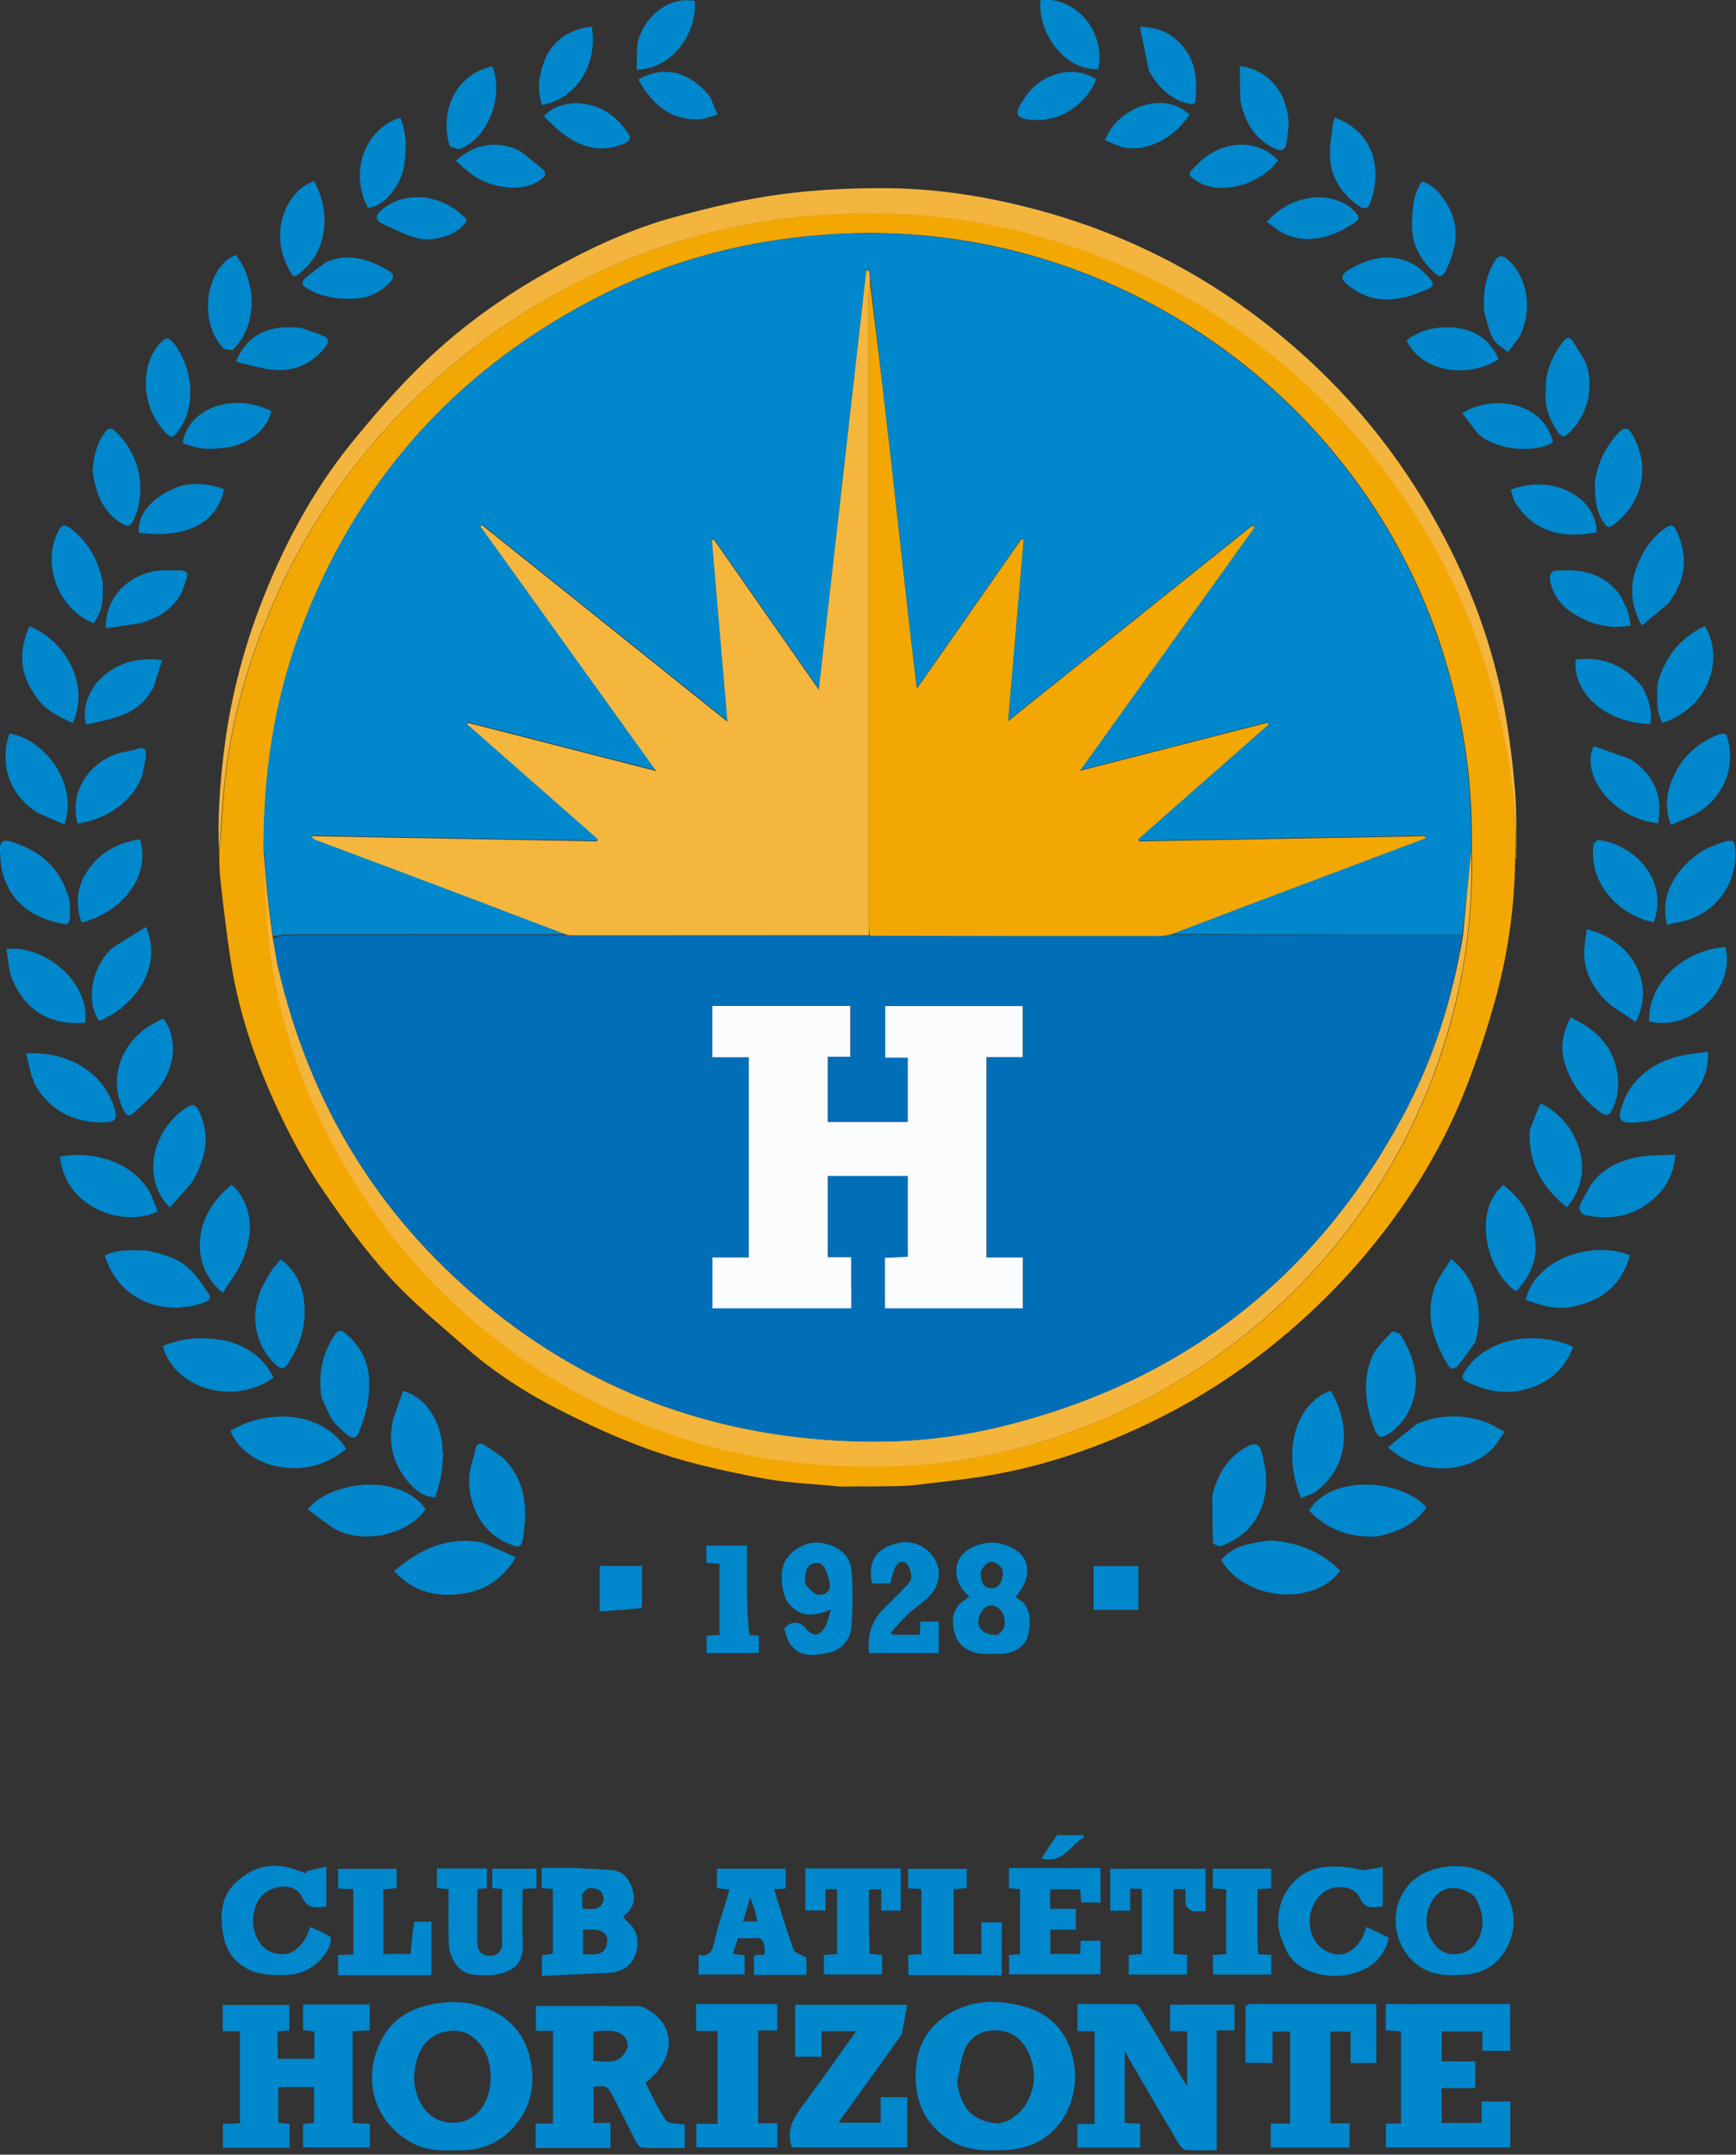 <?xml version="1.0"?>
<svg width="133" height="165" xmlns="http://www.w3.org/2000/svg"  version="1.1" xml:space="preserve">
 <rect width="100%" height="100%" fill="#333333" stroke="none"/>
 <g class="layer">
  <title>Layer 1</title>
  <g id="svg_1">
   <path d="m116.08,65.77c-0.04,3.71 -0.56,7.36 -1.56,10.92c-0.64,2.29 -1.39,4.55 -2.26,6.76c-1.53,3.88 -3.63,7.47 -6.17,10.78c-1.81,2.37 -3.82,4.56 -6.03,6.58c-3.42,3.13 -7.18,5.76 -11.32,7.82c-4.27,2.13 -8.75,3.69 -13.47,4.44c-1.65,0.26 -3.32,0.43 -4.98,0.63c-0.56,0.07 -1.13,0.1 -1.82,0.11c-1.45,-0.02 -2.79,0 -4.11,0.03c-1.98,-0.2 -3.98,-0.27 -5.92,-0.63c-2.63,-0.5 -5.27,-1.06 -7.8,-1.9c-2.54,-0.84 -5.01,-1.95 -7.4,-3.15c-2.72,-1.36 -5.31,-2.99 -7.61,-5.02c-1.97,-1.73 -4.02,-3.41 -5.78,-5.34c-1.85,-2.03 -3.48,-4.28 -5.04,-6.55c-1.2,-1.75 -2.25,-3.63 -3.17,-5.54c-1.85,-3.81 -3.27,-7.78 -3.94,-11.98c-0.32,-2.03 -0.55,-4.08 -0.79,-6.13c-0.09,-0.72 -0.11,-1.45 -0.11,-2.3c0.17,-1.83 0.24,-3.53 0.41,-5.22c0.59,-5.68 2.27,-11.06 4.8,-16.15c2.63,-5.28 6.1,-9.96 10.42,-14.01c3.3,-3.09 6.92,-5.71 10.91,-7.83c6.24,-3.32 12.89,-5.21 19.92,-5.66c5.61,-0.35 11.17,0.17 16.6,1.72c5.12,1.46 9.91,3.63 14.32,6.61c4.23,2.85 7.95,6.26 11.13,10.25c3.8,4.75 6.65,10.01 8.49,15.8c1.54,4.85 2.45,9.82 2.3,14.95m-95.91,-0.53c0.16,2.41 0.2,4.82 0.49,7.21c0.75,6.13 2.81,11.84 5.95,17.14c2.47,4.16 5.49,7.86 9.13,11.07c3.11,2.75 6.51,5.07 10.22,6.9c5.33,2.63 10.96,4.18 16.91,4.61c3.71,0.26 7.4,0.18 11.06,-0.41c5.09,-0.83 9.92,-2.46 14.47,-4.93c5.51,-2.97 10.23,-6.87 14.15,-11.74c3.82,-4.74 6.59,-10.04 8.33,-15.88c1.37,-4.61 1.99,-9.33 1.86,-14.28c0.09,-5.54 -0.79,-10.91 -2.6,-16.15c-6.56,-18.92 -25.07,-31.6 -45.05,-30.9c-7.01,0.25 -13.65,1.88 -19.85,5.16c-10.61,5.6 -18.03,14.04 -22.23,25.29c-2.02,5.4 -2.84,11 -2.83,16.91z" fill="#F3A703" id="svg_2"/>
   <path d="m116.13,65.74c0.09,-5.08 -0.82,-10.05 -2.36,-14.91c-1.84,-5.79 -4.7,-11.05 -8.49,-15.8c-3.19,-3.99 -6.91,-7.4 -11.13,-10.25c-4.41,-2.97 -9.2,-5.15 -14.32,-6.61c-5.44,-1.55 -10.99,-2.08 -16.6,-1.72c-7.03,0.44 -13.69,2.34 -19.92,5.66c-3.99,2.12 -7.61,4.74 -10.91,7.83c-4.32,4.05 -7.79,8.73 -10.42,14.01c-2.53,5.09 -4.21,10.47 -4.8,16.15c-0.18,1.69 -0.25,3.4 -0.4,5.15c-0.12,-2.56 0.06,-5.14 0.38,-7.74c0.52,-4.25 1.62,-8.33 3.23,-12.27c1.66,-4.07 3.78,-7.91 6.55,-11.33c1.59,-1.96 3.25,-3.87 5.04,-5.65c2.81,-2.8 5.99,-5.16 9.44,-7.14c3.29,-1.89 6.69,-3.54 10.35,-4.52c2.63,-0.71 5.29,-1.35 7.98,-1.71c2.73,-0.37 5.51,-0.5 8.26,-0.48c4.12,0.04 8.17,0.73 12.15,1.85c3.13,0.88 6.14,2.06 9.03,3.54c3.27,1.67 6.31,3.71 9.13,6.06c4.9,4.08 8.87,8.92 11.92,14.52c2.41,4.41 4.14,9.07 5.04,14.02c0.36,1.98 0.61,3.99 0.78,5.99c0.15,1.77 0.1,3.55 0.09,5.37z" fill="#F3B53E" id="svg_3"/>
   <path d="m90.36,158.82c0.18,0.31 0.35,0.56 0.59,0.92c0,-1.47 0,-2.81 0,-4.2c-0.43,0 -0.84,0 -1.31,0c0,-0.7 0,-1.34 0,-2.03c1.63,0 3.26,0 4.94,0c0,0.64 0,1.26 0,1.97c-0.42,0 -0.85,0 -1.36,0c0,3.09 0,6.09 0,9.18c-0.84,0 -1.59,0.03 -2.34,-0.02c-0.2,-0.01 -0.43,-0.24 -0.55,-0.44c-0.99,-1.66 -1.96,-3.33 -2.93,-4.99c-0.39,-0.66 -0.77,-1.32 -1.23,-2.14c0,1.93 0,3.69 0,5.5c0.39,0.02 0.76,0.04 1.18,0.07c0,0.62 0,1.18 0,1.81c-1.59,0 -3.18,0 -4.81,0c0,-0.58 0,-1.14 0,-1.8c0.41,0 0.84,0 1.32,0c0,-2.41 0,-4.73 0,-7.11c-0.42,0 -0.83,0 -1.31,0c0,-0.7 0,-1.34 0,-2.08c1.47,0 2.96,-0.01 4.45,0.02c0.16,0 0.34,0.27 0.45,0.45c0.98,1.61 1.94,3.22 2.92,4.88z" fill="#0087CC" id="svg_4"/>
   <path d="m21.28,156.76c0,0.33 0,0.59 0,0.9c0.95,0 1.85,0 2.8,0c0,-0.69 0,-1.37 0,-2.09c-0.26,-0.03 -0.54,-0.07 -0.86,-0.11c0,-0.64 0,-1.28 0,-1.96c1.7,0 3.37,0 5.1,0c0,0.64 0,1.28 0,1.98c-0.41,0.02 -0.82,0.04 -1.3,0.06c0,2.32 0,4.64 0,7.04c0.41,0.02 0.84,0.04 1.31,0.06c0,0.61 0,1.17 0,1.8c-1.67,0 -3.37,0 -5.11,0c0,-0.58 0,-1.16 0,-1.79c0.27,-0.03 0.53,-0.05 0.84,-0.08c0,-0.9 0,-1.8 0,-2.75c-0.9,0 -1.8,0 -2.74,0c0,0.91 0,1.79 0,2.73c0.27,0.03 0.54,0.07 0.86,0.11c0,0.59 0,1.18 0,1.81c-1.7,0 -3.38,0 -5.1,0c0,-0.59 0,-1.18 0,-1.82c0.42,-0.02 0.83,-0.04 1.3,-0.06c0,-2.32 0,-4.64 0,-7.05c-0.41,0 -0.85,0 -1.32,0c0,-0.71 0,-1.33 0,-2.01c1.68,0 3.37,0 5.11,0c0,0.64 0,1.27 0,1.95c-0.28,0.03 -0.53,0.05 -0.9,0.08c0,0.37 0,0.76 0,1.22z" fill="#0087CC" id="svg_5"/>
   <path d="m49.86,154.04c1.98,1.29 1.81,3.73 -0.41,5.46c0.51,0.96 0.95,1.99 1.58,2.88c0.2,0.28 0.9,0.22 1.43,0.32c0,0.53 0,1.12 0,1.79c-1.09,0 -2.16,0.02 -3.23,-0.02c-0.18,-0.01 -0.39,-0.27 -0.5,-0.47c-0.59,-1.12 -1.14,-2.26 -1.73,-3.39c-0.47,-0.9 -0.49,-0.9 -1.54,-0.81c0,0.9 0,1.81 0,2.77c0.43,0 0.84,0 1.31,0c0,0.64 0,1.23 0,1.92c-0.96,0 -1.92,0 -2.88,0c-0.94,0 -1.88,0 -2.85,0c0,-0.65 0,-1.21 0,-1.87c0.43,0 0.86,0 1.33,0c0,-2.41 0,-4.73 0,-7.11c-0.45,0 -0.86,0 -1.32,0c0,-0.7 0,-1.34 0,-1.9c2.65,0 5.28,-0.01 7.92,0.02c0.28,0 0.56,0.23 0.89,0.4m-1.77,2.78c0.04,-1.01 -0.72,-1.53 -2.64,-1.22c0,0.73 0,1.47 0,2.21c1.66,0.22 2.14,0.05 2.64,-0.99z" fill="#0087CC" id="svg_6"/>
   <path d="m81.34,162.4c-1.13,1.58 -2.67,2.2 -4.5,2.25c-1.33,0.04 -2.66,0.06 -3.86,-0.64c-1.76,-1.02 -2.7,-2.52 -2.82,-4.59c-0.12,-2.21 0.59,-4.01 2.49,-5.18c1.37,-0.84 2.91,-1.1 4.54,-0.85c1.22,0.19 2.35,0.5 3.32,1.31c2.08,1.74 2.48,5.3 0.83,7.69m-8.01,-2.92c0.05,0.28 0.08,0.56 0.17,0.83c0.46,1.38 1.08,2 2.61,2.28c0.92,0.17 2.11,-0.64 2.63,-1.68c0.61,-1.21 0.61,-2.46 0.08,-3.66c-0.41,-0.92 -1.11,-1.62 -2.2,-1.74c-1.14,-0.12 -2.12,0.28 -2.62,1.27c-0.39,0.77 -0.46,1.7 -0.67,2.7z" fill="#0087CC" id="svg_7"/>
   <path d="m31.72,164.19c-3.26,-1.71 -3.98,-5.21 -2.46,-8.05c0.85,-1.59 2.26,-2.37 4.02,-2.69c1.37,-0.25 2.69,-0.16 3.96,0.33c1.99,0.77 3.14,2.22 3.47,4.37c0.29,1.96 -0.23,3.63 -1.61,5.01c-0.99,0.98 -2.23,1.47 -3.63,1.5c-1.24,0.02 -2.5,0.12 -3.73,-0.46m3.76,-1.75c2.36,-0.76 2.48,-4.06 1.55,-5.53c-0.62,-0.98 -1.54,-1.58 -2.75,-1.38c-1.09,0.18 -1.88,0.81 -2.26,1.88c-0.37,1.05 -0.44,2.08 -0.03,3.16c0.55,1.48 1.87,2.27 3.5,1.88z" fill="#0087CC" id="svg_8"/>
   <path d="m108.34,153.46c2.49,0 4.9,0 7.36,0c0,1.22 0,2.38 0,3.59c-0.7,0 -1.37,0 -2.13,0c0,-0.48 0,-0.96 0,-1.49c-1.07,0 -2.06,0 -3.12,0c0,0.72 0,1.46 0,2.3c0.83,0 1.68,0 2.57,0c0,0.71 0,1.33 0,2.04c-0.83,0 -1.68,0 -2.58,0c0,0.94 0,1.78 0,2.67c1.01,0 1.99,0 3.07,0c0,-0.53 0,-1.06 0,-1.64c0.78,0 1.47,0 2.2,0c0,1.17 0,2.32 0,3.52c-3.16,0 -6.32,0 -9.53,0c0,-0.59 0,-1.17 0,-1.81c0.38,-0.02 0.74,-0.03 1.16,-0.05c0,-2.33 0,-4.65 0,-7.03c-0.38,-0.03 -0.76,-0.05 -1.17,-0.08c0,-0.66 0,-1.28 0,-2.01c0.7,0 1.39,0 2.17,0z" fill="#0087CC" id="svg_9"/>
   <path d="m69.08,155.79c-1.61,2.27 -3.21,4.49 -4.85,6.76c1.09,0 2.12,0 3.24,0c0,-0.62 0,-1.26 0,-1.95c0.73,0 1.36,0 2.04,0c0,1.28 0,2.53 0,3.84c-2.96,0 -5.91,0 -8.84,0c-0.56,-1.56 0.39,-2.6 1.2,-3.7c1.24,-1.7 2.46,-3.42 3.73,-5.2c-0.94,0 -1.77,0 -2.66,0c0,0.65 0,1.28 0,1.96c-0.7,0 -1.34,0 -2.02,0c0,-1.3 0,-2.61 0,-3.98c2.77,0 5.56,0 8.58,0c-0.13,0.74 -0.26,1.47 -0.41,2.26z" fill="#0087CC" id="svg_10"/>
   <path d="m95.77,153.46c3.25,0 6.43,0 9.67,0c0,1.51 0,2.99 0,4.52c-0.63,0 -1.27,0 -1.97,0c0,-0.8 0,-1.58 0,-2.41c-0.54,0 -1.02,0 -1.55,0c0,2.32 0,4.64 0,7.03c0.5,0 0.96,0 1.48,0c0,0.64 0,1.23 0,1.86c-2,0 -3.99,0 -6.04,0c0,-0.58 0,-1.16 0,-1.84c0.47,0 0.96,0 1.48,0c0,-2.39 0,-4.69 0,-7.05c-0.43,0 -0.86,0 -1.35,0c0,0.78 0,1.56 0,2.4c-0.7,0 -1.33,0 -2.07,0c0,-1.42 0,-2.85 0.01,-4.29c0,-0.07 0.17,-0.15 0.33,-0.22z" fill="#0087CC" id="svg_11"/>
   <path d="m58.33,153.46c0.44,0 0.8,0 1.22,0c0,0.69 0,1.33 0,2.03c-0.48,0 -0.94,0 -1.47,0c0,2.38 0,4.7 0,7.11c0.47,0 0.96,0 1.48,0c0,0.65 0,1.22 0,1.85c-2.05,0 -4.11,0 -6.21,0c0,-0.58 0,-1.16 0,-1.81c0.53,0 1.05,0 1.62,0c0,-2.38 0,-4.7 0,-7.11c-0.53,0 -1.06,0 -1.64,0c0,-0.71 0,-1.33 0,-2.07c1.63,0 3.28,0 4.99,0z" fill="#0087CC" id="svg_12"/>
   <path d="m43.99,143.05c1.01,0.05 1.94,0.08 2.87,0.16c0.98,0.08 1.41,0.79 1.64,1.62c0.2,0.71 -0.04,1.32 -0.6,1.8c-0.08,0.07 -0.14,0.15 -0.16,0.18c0.33,0.38 0.76,0.7 0.94,1.12c0.18,0.42 0.21,0.97 0.1,1.42c-0.28,1.18 -1.05,1.69 -2.32,1.74c-1.64,0.06 -3.27,0.15 -4.95,0.22c0,-0.6 0,-1.06 0,-1.58c0.26,-0.03 0.53,-0.07 0.85,-0.12c0,-1.63 0,-3.27 0,-4.96c-0.28,-0.02 -0.56,-0.04 -0.86,-0.07c0,-0.51 0,-0.97 0,-1.54c0.8,0 1.61,0 2.49,0m1.6,4.73c-0.3,0 -0.61,0 -0.92,0c0,0.68 0,1.27 0,1.87c0.74,0.01 1.55,0.21 1.81,-0.69c0.16,-0.56 -0.02,-1.09 -0.9,-1.18m-0.97,-2.73c0,0.36 0,0.72 0,1.11c0.69,0.06 1.35,0.2 1.62,-0.58c0.07,-0.22 -0.09,-0.68 -0.28,-0.79c-0.42,-0.24 -0.93,-0.41 -1.33,0.26z" fill="#0087CC" id="svg_13"/>
   <path d="m108.23,144.03c1.89,-1.66 5.8,-1.59 7.16,0.94c0.73,1.36 0.78,2.75 0.07,4.14c-0.72,1.41 -1.91,2.05 -3.43,2.12c-1.22,0.06 -2.41,0.04 -3.47,-0.78c-1.92,-1.49 -2.31,-4.54 -0.33,-6.43m4.77,1.24c-1.17,-0.99 -2.57,-0.91 -3.27,0.29c-0.53,0.91 -0.62,1.94 -0.09,2.94c0.4,0.75 0.99,1.2 1.85,1.16c0.88,-0.04 1.52,-0.54 1.85,-1.32c0.43,-1.01 0.26,-2.02 -0.34,-3.07z" fill="#0087CC" id="svg_14"/>
   <path d="m58.55,149.14c0,-0.56 -0.22,-0.77 -0.73,-0.73c-0.42,0.03 -0.84,0.01 -1.28,0.01c-0.14,0.41 -0.26,0.79 -0.4,1.21c0.32,0.03 0.59,0.06 0.91,0.1c0,0.48 0,0.94 0,1.47c-1.15,0 -2.31,0 -3.53,0c0,-0.46 0,-0.94 0,-1.49c0.89,0.15 1.09,-0.37 1.24,-1.13c0.23,-1.1 0.63,-2.17 0.95,-3.25c0.06,-0.19 0.1,-0.39 0.16,-0.63c-0.35,-0.04 -0.62,-0.07 -0.94,-0.11c0,-0.49 0,-0.97 0,-1.49c1.76,0 3.48,0 5.26,0c0,0.48 0,0.96 0,1.51c-0.27,0.02 -0.54,0.04 -0.88,0.07c0.49,1.57 0.94,3.11 1.48,4.62c0.09,0.25 0.57,0.37 0.99,0.62c0,0.29 0,0.78 0,1.31c-1.34,0 -2.66,0 -4.02,0c0,-0.5 0,-0.96 0,-1.37c0.14,-0.44 1.06,0.27 0.8,-0.7m-0.74,-2.92c-0.1,-0.29 -0.21,-0.57 -0.34,-0.94c-0.19,0.65 -0.36,1.22 -0.55,1.84c0.4,0 0.73,0 1.08,0c-0.05,-0.28 -0.09,-0.53 -0.18,-0.9z" fill="#0087CC" id="svg_15"/>
   <path d="m83.25,143.05c0.39,0 0.7,0 1.06,0c0,0.9 0,1.75 0,2.64c-0.48,0 -0.94,0 -1.47,0c-0.03,-0.31 -0.06,-0.64 -0.09,-1.01c-0.75,0 -1.5,0 -2.29,0c0,0.49 0,0.95 0,1.5c0.63,0 1.27,0 1.96,0c0,0.57 0,1.05 0,1.59c-0.65,0 -1.27,0 -1.95,0c0,0.64 0,1.23 0,1.86c0.75,0 1.5,0 2.28,0c0.02,-0.34 0.03,-0.65 0.05,-1.01c0.5,0 0.98,0 1.51,0c0,0.84 0,1.67 0,2.57c-2.31,0 -4.63,0 -7,0c0,-0.47 0,-0.95 0,-1.47c0.27,-0.02 0.52,-0.05 0.84,-0.08c0,-1.63 0,-3.27 0,-4.97c-0.26,-0.02 -0.53,-0.05 -0.85,-0.08c0,-0.49 0,-0.95 0,-1.54c1.94,0 3.9,0 5.94,0z" fill="#0087CC" id="svg_16"/>
   <path d="m22.21,143.05c0.48,0.14 0.89,0.29 1.29,0.43c-0.02,-0.06 -0.03,-0.12 -0.05,-0.19c0.48,-0.11 0.97,-0.22 1.55,-0.35c0,1.09 0,2.04 0,3.05c-0.73,0.09 -1.42,0.25 -1.86,-0.72c-0.27,-0.6 -0.96,-0.88 -1.64,-0.79c-0.88,0.13 -1.6,0.59 -1.91,1.47c-0.29,0.82 -0.29,1.65 0.11,2.48c0.38,0.79 1.02,1.17 1.83,1.22c0.8,0.05 1.36,-0.45 1.79,-1.07c0.18,-0.27 0.28,-0.6 0.46,-1.02c0.49,0.23 1,0.44 1.47,0.72c0.1,0.06 0.12,0.38 0.06,0.55c-0.43,1.37 -1.9,2.39 -3.38,2.41c-1.15,0.02 -2.28,0.02 -3.29,-0.65c-0.85,-0.56 -1.33,-1.35 -1.52,-2.32c-0.31,-1.54 -0.21,-3.06 1.01,-4.18c1.1,-1.01 2.47,-1.47 4.07,-1.06z" fill="#0087CC" id="svg_17"/>
   <path d="m98.09,148.23c-0.67,-2.2 0.71,-4.82 3.13,-5.22c1.17,-0.19 2.19,-0.01 3.2,0.21c0.48,-0.08 0.97,-0.15 1.52,-0.24c0,1.07 0,2 0,3c-0.69,0.06 -1.32,0.31 -1.77,-0.65c-0.46,-1 -2.04,-1.09 -2.9,-0.32c-1.29,1.15 -1.25,3.37 0.16,4.3c1.25,0.82 2.38,0.16 2.98,-1.01c0.1,-0.2 0.16,-0.43 0.27,-0.74c0.59,0.28 1.16,0.55 1.71,0.82c-0.69,3.58 -6.02,3.65 -7.58,1.44c-0.32,-0.45 -0.48,-1.01 -0.72,-1.58z" fill="#0087CC" id="svg_18"/>
   <path d="m37.64,151.25c-1.01,0.01 -2,0.11 -2.65,-0.75c-0.3,-0.41 -0.57,-0.94 -0.59,-1.44c-0.08,-1.44 -0.03,-2.88 -0.03,-4.38c-0.31,-0.04 -0.58,-0.07 -0.9,-0.11c0,-0.49 0,-0.97 0,-1.49c1.28,0 2.53,0 3.84,0c0,0.49 0,0.97 0,1.51c-0.22,0.02 -0.44,0.04 -0.73,0.07c0,1.42 0,2.81 0,4.19c0,0.62 0.42,0.92 0.93,0.93c0.5,0 0.95,-0.28 0.96,-0.9c0.01,-1.39 0,-2.78 0,-4.22c-0.27,-0.03 -0.49,-0.05 -0.75,-0.07c0,-0.5 0,-0.96 0,-1.49c1.11,0 2.22,0 3.38,0c0,0.48 0,0.96 0,1.49c-0.33,0.02 -0.64,0.03 -1.06,0.06c0,1.39 -0.06,2.77 0.02,4.15c0.09,1.67 -0.87,2.29 -2.42,2.45z" fill="#0087CC" id="svg_19"/>
   <path d="m66.61,149.59c0.33,0.07 0.62,0.09 0.97,0.11c0,0.48 0,0.96 0,1.5c-1.46,0 -2.94,0 -4.46,0c0,-0.49 0,-0.97 0,-1.5c0.34,-0.02 0.65,-0.03 1.01,-0.05c0,-1.65 0,-3.29 0,-4.98c-0.28,0 -0.55,0 -0.88,0c0,0.54 0,1.06 0,1.63c-0.54,0 -1.02,0 -1.55,0c0,-1.06 0,-2.12 0,-3.22c2.44,0 4.84,0 7.31,0c0,1.06 0,2.12 0,3.23c-0.48,0 -0.96,0 -1.5,0c0,-0.54 0,-1.06 0,-1.63c-0.33,0 -0.6,0 -0.94,0c0,1.61 0,3.23 0.05,4.9z" fill="#0087CC" id="svg_20"/>
   <path d="m91.33,146.36c-0.21,-0.16 -0.45,-0.3 -0.48,-0.48c-0.06,-0.38 -0.02,-0.77 -0.02,-1.21c-0.33,0 -0.6,0 -0.91,0c0,1.64 0,3.26 0,4.95c0.32,0.03 0.65,0.06 1.02,0.09c0,0.49 0,0.97 0,1.5c-1.48,0 -2.94,0 -4.46,0c0,-0.47 0,-0.95 0,-1.49c0.31,-0.03 0.64,-0.06 1,-0.09c0,-1.64 0,-3.26 0,-4.97c-0.26,-0.01 -0.53,-0.03 -0.89,-0.04c0,0.58 0,1.12 0,1.7c-0.54,0 -1.01,0 -1.53,0c0,-1.04 0,-2.1 0,-3.22c2.41,0 4.84,0 7.31,0c0,1.05 0,2.09 0,3.26c-0.31,0 -0.64,0 -1.04,0z" fill="#0087CC" id="svg_21"/>
   <path d="m76.88,126.65c-0.52,0 -0.96,0 -1.41,0c-1.13,0 -2.04,-0.59 -2.3,-1.48c-0.35,-1.21 -0.17,-2.13 0.94,-2.78c0.06,-0.03 0.1,-0.09 0.15,-0.14c-0.91,-0.72 -1.23,-1.85 -0.82,-2.76c0.46,-1.02 2.03,-1.53 3.08,-1.31c1.82,0.38 2.57,1.54 1.99,3.03c-0.15,0.38 -0.45,0.71 -0.71,1.12c1.17,0.52 1.19,1.65 1,2.73c-0.16,0.95 -0.92,1.44 -1.93,1.6m-0.43,-1.47c0.13,-0.13 0.28,-0.24 0.38,-0.39c0.35,-0.53 0.11,-1.44 -0.48,-1.75c-0.55,-0.28 -0.94,0.01 -1.19,0.45c-0.53,0.95 0.02,1.75 1.29,1.69m-1.32,-4.82c0.05,0.29 0.03,0.62 0.16,0.87c0.29,0.53 1.13,0.5 1.38,-0.05c0.23,-0.52 0.31,-1.09 -0.27,-1.44c-0.59,-0.35 -0.94,0.01 -1.27,0.62z" fill="#0087CC" id="svg_22"/>
   <path d="m74.27,151.25c-1.6,0 -3.12,0 -4.68,0c0,-0.54 0,-1.02 0,-1.55c0.33,-0.02 0.64,-0.03 1,-0.05c0,-1.65 0,-3.29 0,-4.99c-0.33,-0.02 -0.65,-0.04 -1.01,-0.06c0,-0.51 0,-0.98 0,-1.49c1.49,0 2.97,0 4.49,0c0,0.47 0,0.93 0,1.47c-0.3,0.03 -0.63,0.06 -1.01,0.1c0,1.64 0,3.28 0,4.96c0.69,0 1.36,0 2.12,0c0,-0.78 0,-1.58 0,-2.43c0.57,0 1.05,0 1.57,0c0,1.33 0,2.63 0,4.05c-0.8,0 -1.6,0 -2.48,0z" fill="#0087CC" id="svg_23"/>
   <path d="m31.73,147.17c0.47,-0.01 0.86,-0.01 1.32,-0.01c0,1.34 0,2.67 0,4.1c-1.19,0 -2.38,0 -3.58,0c-1.18,0 -2.35,0 -3.57,0c0,-0.53 0,-1 0,-1.54c0.37,-0.02 0.74,-0.04 1.17,-0.06c0,-1.67 0,-3.3 0,-4.99c-0.38,-0.02 -0.74,-0.03 -1.16,-0.05c0,-0.49 0,-0.98 0,-1.51c1.48,0 2.96,0 4.48,0c0,0.5 0,0.96 0,1.48c-0.33,0.03 -0.66,0.06 -1.02,0.1c0,1.64 0,3.26 0,4.94c0.68,0 1.37,0 2.09,0c0.07,-0.8 0.13,-1.62 0.27,-2.44z" fill="#0087CC" id="svg_24"/>
   <path d="m60.08,124.75c0.41,-0.65 1.23,-0.62 1.63,-0.08c0.18,0.24 0.53,0.51 0.79,0.51c0.25,-0.01 0.56,-0.32 0.71,-0.57c0.2,-0.36 0.27,-0.79 0.44,-1.36c-1.28,0.56 -2.3,0.59 -3.16,-0.36c-0.6,-0.66 -0.8,-2.38 -0.38,-3.26c0.44,-0.91 1.62,-1.59 2.61,-1.5c1.3,0.12 2.38,0.84 2.5,2.03c0.15,1.48 0.12,3 0,4.49c-0.08,1 -0.86,1.76 -1.8,1.93c-0.97,0.17 -2.14,0.42 -2.87,-0.66c-0.22,-0.32 -0.32,-0.73 -0.47,-1.17m3.47,-3.66c-0.05,-0.17 -0.11,-0.34 -0.16,-0.51c-0.16,-0.53 -0.41,-1.03 -1.07,-0.85c-0.61,0.17 -0.62,0.76 -0.65,1.27c-0.01,0.17 0.04,0.39 0.16,0.5c0.27,0.25 0.59,0.63 0.9,0.63c0.46,0 1,-0.2 0.82,-1.04z" fill="#0087CC" id="svg_25"/>
   <path d="m71.91,120.22c0.17,1.66 -1.06,2.29 -2.04,3.12c-0.59,0.5 -1.09,1.12 -1.63,1.68c0.05,0.06 0.11,0.11 0.16,0.17c0.67,0 1.34,0 2.06,0c0.02,-0.34 0.04,-0.64 0.06,-1.01c0.48,0 0.96,0 1.4,0c0,0.78 0,1.58 0,2.41c-1.82,0 -3.56,0 -5.34,0c-0.14,-1.3 0.16,-2.43 1.08,-3.35c0.57,-0.58 1.16,-1.14 1.72,-1.73c0.2,-0.22 0.46,-0.53 0.44,-0.78c-0.03,-0.38 -0.19,-0.93 -0.47,-1.07c-0.49,-0.24 -0.74,0.26 -0.9,0.68c-0.11,0.28 -0.16,0.59 -0.24,0.91c-0.46,0 -0.93,0 -1.39,0c-0.39,-1.69 0.33,-2.76 2.09,-3.11c1.35,-0.27 2.76,0.67 3,2.08z" fill="#0087CC" id="svg_26"/>
   <path d="m96.35,148.86c0.01,0.3 0.03,0.53 0.04,0.79c0.35,0.02 0.66,0.03 1.01,0.05c0,0.51 0,0.99 0,1.51c-1.49,0 -2.95,0 -4.47,0c0,-0.48 0,-0.96 0,-1.5c0.32,-0.02 0.65,-0.04 1.01,-0.06c0,-1.66 0,-3.28 0,-4.96c-0.32,-0.03 -0.65,-0.06 -1.02,-0.09c0,-0.5 0,-0.98 0,-1.5c1.49,0 2.95,0 4.47,0c0,0.49 0,0.97 0,1.5c-0.31,0.02 -0.61,0.04 -1.05,0.07c0,1.37 0,2.74 0,4.2z" fill="#0087CC" id="svg_27"/>
   <path d="m97.31,117.97c2.12,0.13 3.91,0.85 5.37,2.31c-1.87,2.64 -7.17,2.44 -9.13,-0.82c0.97,-1.14 2.33,-1.31 3.76,-1.49z" fill="#0087CC" id="svg_28"/>
   <path d="m36.99,118.14c0.85,0.36 1.64,0.72 2.52,1.11c-0.94,1.62 -2.31,2.51 -3.93,2.77c-1.97,0.32 -3.87,-0.03 -5.38,-1.71c1.97,-1.68 4.09,-2.71 6.79,-2.17z" fill="#0087CC" id="svg_29"/>
   <path d="m105.58,117.65c-2.12,0.14 -3.86,-0.49 -5.29,-1.97c1.67,-2.78 7,-2.44 9,-0.25c-0.87,1.3 -2.18,1.87 -3.71,2.22z" fill="#0087CC" id="svg_30"/>
   <path d="m25.55,117.03c-0.7,-0.49 -1.33,-0.96 -1.97,-1.44c1.54,-2.06 6.93,-2.95 9.03,-0.03c-1.17,1.82 -4.68,2.84 -7.07,1.47z" fill="#0087CC" id="svg_31"/>
   <path d="m108.47,109.08c1.73,-0.75 3.46,-0.79 5.19,-0.24c0.56,0.18 1.07,0.53 1.61,0.81c-0.33,0.45 -0.59,0.97 -0.99,1.35c-2.2,2.07 -5.82,1.84 -7.94,-0.18c0.71,-0.57 1.4,-1.13 2.14,-1.72z" fill="#0087CC" id="svg_32"/>
   <path d="m20.78,112.2c-1.44,-0.47 -2.52,-1.26 -3.14,-2.62c2.88,-1.76 7.1,-1.49 8.88,1.37c-1.68,1.38 -3.57,1.79 -5.73,1.25z" fill="#0087CC" id="svg_33"/>
   <path d="m112.17,105.1c1.59,-2.59 5.27,-3.29 8.35,-1.97c-0.66,1.8 -1.97,2.85 -3.78,3.3c-1.54,0.38 -3.01,0.06 -4.41,-0.64c-0.35,-0.17 -0.36,-0.35 -0.15,-0.69z" fill="#0087CC" id="svg_34"/>
   <path d="m17.31,102.67c1.66,0.44 2.91,1.31 3.65,2.83c-3.2,2.28 -7.71,0.68 -8.49,-2.42c1.55,-0.66 3.14,-0.73 4.84,-0.41z" fill="#0087CC" id="svg_35"/>
   <path d="m120.77,99.99c-1.41,0.4 -2.64,0 -3.88,-0.45c0.76,-3.28 5.35,-4.55 7.99,-3.41c-0.59,2.09 -1.94,3.37 -4.12,3.86z" fill="#0087CC" id="svg_36"/>
   <path d="m11.25,95.77c1.24,0.25 2.39,0.58 3.27,1.41c0.57,0.54 1.02,1.22 1.46,1.88c0.3,0.44 -0.14,0.62 -0.43,0.72c-3.11,1.03 -6.47,-0.21 -7.52,-3.63c1,-0.52 2.08,-0.41 3.22,-0.38z" fill="#0087CC" id="svg_37"/>
   <path d="m92.88,114.53c0.41,-1.69 1.22,-3 2.76,-3.8c0.56,-0.29 0.84,-0.13 0.99,0.39c0.51,1.74 0.59,3.46 -0.35,5.1c-0.62,1.08 -1.61,1.74 -2.74,2.18c-0.16,0.06 -0.61,-0.16 -0.61,-0.26c-0.05,-1.18 -0.04,-2.37 -0.05,-3.62z" fill="#0087CC" id="svg_38"/>
   <path d="m38.51,111.62c1.73,1.67 1.9,3.74 1.6,5.88c-0.16,1.12 -0.26,1.09 -1.32,0.63c-2.19,-0.95 -3.19,-3.61 -2.74,-5.71c0.09,-0.45 0.28,-0.88 0.35,-1.33c0.09,-0.57 0.35,-0.66 0.8,-0.38c0.43,0.28 0.85,0.58 1.32,0.91z" fill="#0087CC" id="svg_39"/>
   <path d="m100.7,114.31c-0.38,0.16 -0.7,0.29 -1.03,0.42c-1.42,-3.49 -0.52,-7.18 2.27,-8.24c1.54,2.51 1.51,5.84 -1.24,7.82z" fill="#0087CC" id="svg_40"/>
   <path d="m11.55,91.44c0.2,0.48 0.37,0.91 0.53,1.34c-2.49,1.23 -7.04,-0.15 -7.49,-4.2c2.63,-0.52 5.71,0.48 6.96,2.85z" fill="#0087CC" id="svg_41"/>
   <path d="m121.78,90.88c0.83,-1.26 2.05,-1.9 3.39,-2.21c1,-0.23 2.06,-0.18 3.2,-0.26c-0.12,1.23 -0.52,2.19 -1.27,2.99c-1.58,1.67 -3.54,2.13 -5.73,1.63c-0.17,-0.04 -0.42,-0.45 -0.37,-0.6c0.19,-0.52 0.49,-1 0.79,-1.54z" fill="#0087CC" id="svg_42"/>
   <path d="m30.15,108.59c0.26,-0.74 0.5,-1.41 0.73,-2.08c2.41,0.68 3.97,3.97 2.45,8.16c-0.91,-0.05 -1.56,-0.59 -2.1,-1.24c-1.16,-1.39 -1.54,-3 -1.08,-4.84z" fill="#0087CC" id="svg_43"/>
   <path d="m2.46,82.52c-0.18,-0.64 -0.32,-1.24 -0.46,-1.84c2.88,-0.21 5.86,1.19 6.78,4.22c0.24,0.8 0.04,1.04 -0.8,1.05c-2.17,0.03 -3.93,-0.76 -5.14,-2.61c-0.15,-0.23 -0.23,-0.51 -0.37,-0.82z" fill="#0087CC" id="svg_44"/>
   <path d="m128.62,84.97c-1.22,0.67 -2.46,1.04 -3.82,1c-0.65,-0.02 -0.78,-0.33 -0.66,-0.84c0.6,-2.48 2.58,-3.96 5.13,-4.38c0.5,-0.08 1.01,-0.13 1.59,-0.21c0.07,1.94 -0.88,3.26 -2.24,4.42z" fill="#0087CC" id="svg_45"/>
   <path d="m106.63,109.66c-0.93,0.56 -1.04,0.53 -1.4,-0.43c-0.64,-1.72 -0.83,-3.51 -0.16,-5.23c0.29,-0.76 0.99,-1.37 1.55,-2c0.07,-0.08 0.58,0.06 0.68,0.22c1.25,2 1.68,4.08 0.41,6.24c-0.26,0.44 -0.68,0.78 -1.07,1.2z" fill="#0087CC" id="svg_46"/>
   <path d="m24.63,107c-0.25,-1.66 0.01,-3.16 0.87,-4.55c0.42,-0.68 0.56,-0.7 1.15,-0.18c1.92,1.72 1.85,3.86 1.32,6.1c-0.01,0.05 -0.04,0.09 -0.06,0.14c-0.57,1.65 -0.52,2.32 -2.23,0.49c-0.48,-0.52 -0.69,-1.29 -1.06,-2z" fill="#0087CC" id="svg_47"/>
   <path d="m20.92,97.13c0.21,-0.24 0.38,-0.44 0.59,-0.69c1.17,0.88 1.68,2.04 1.8,3.34c0.16,1.66 -0.29,3.2 -1.22,4.61c-0.38,0.57 -0.62,0.43 -1,0.08c-1.52,-1.41 -1.99,-3.73 -1.07,-5.75c0.24,-0.54 0.56,-1.04 0.89,-1.6z" fill="#0087CC" id="svg_48"/>
   <path d="m113.04,102.75c-0.47,0.66 -0.89,1.28 -1.36,1.85c-0.23,0.28 -0.54,0.29 -0.75,-0.06c-1.12,-1.88 -1.79,-3.86 -0.99,-6.03c0.28,-0.74 0.82,-1.39 1.24,-2.09c1.88,1.45 2.56,3.87 1.85,6.33z" fill="#0087CC" id="svg_49"/>
   <path d="m6.53,78.32c-2.61,0.22 -4.48,-0.86 -5.53,-3.17c-0.34,-0.74 -0.35,-1.63 -0.51,-2.47c2.81,-0.37 6.42,2.45 6.04,5.64z" fill="#0087CC" id="svg_50"/>
   <path d="m126.34,78.2c-0.04,-2.64 2.02,-4.78 4.63,-5.48c0.39,-0.11 0.81,-0.14 1.21,-0.2c0.84,3.15 -2.64,6.54 -5.84,5.69z" fill="#0087CC" id="svg_51"/>
   <path d="m57.42,125.21c0.23,0.02 0.39,0.02 0.54,0.03c0.05,0 0.09,0.03 0.18,0.07c0,0.4 0,0.81 0,1.28c-1.31,0 -2.63,0 -4.01,0c0,-0.42 0,-0.85 0,-1.33c0.32,-0.02 0.63,-0.04 0.99,-0.06c0,-1.79 0,-3.59 0,-5.44c-0.31,-0.03 -0.63,-0.06 -1,-0.09c0,-0.43 0,-0.84 0,-1.31c0.99,0 1.99,0 3.11,0c0,1.28 -0.01,2.58 0,3.89c0.01,0.99 0.07,1.97 0.18,2.97z" fill="#0087CC" id="svg_52"/>
   <path d="m117.5,94.32c0.47,1.85 -0.16,3.29 -1.35,4.58c-2.38,-1.67 -3.3,-6.3 -0.96,-8.17c1.13,0.94 2.02,2.03 2.31,3.6z" fill="#0087CC" id="svg_53"/>
   <path d="m18.1,91.06c1.35,1.69 1.23,3.51 0.54,5.31c-0.36,0.93 -1.03,1.75 -1.57,2.63c-2.31,-1.79 -2.61,-5.61 0.67,-8.28c0.11,0.1 0.22,0.2 0.36,0.34z" fill="#0087CC" id="svg_54"/>
   <path d="m5.35,70.44c-0.09,0.17 -0.19,0.36 -0.26,0.35c-2.16,-0.34 -4.07,-1.34 -4.84,-3.75c-0.19,-0.6 -0.23,-1.27 -0.25,-1.91c-0.02,-0.56 0.1,-0.91 0.88,-0.67c2.25,0.69 3.77,2.06 4.4,4.34c0.14,0.49 0.05,1.04 0.07,1.63z" fill="#0087CC" id="svg_55"/>
   <path d="m130.75,64.98c0.44,-0.17 0.81,-0.34 1.2,-0.47c0.82,-0.27 0.97,-0.17 1,0.67c0.1,2.79 -1.79,5.06 -4.55,5.48c-0.23,0.03 -0.44,0.11 -0.67,0.16c-0.62,-2.11 0.6,-4.48 3.02,-5.84z" fill="#0087CC" id="svg_56"/>
   <path d="m117.2,86.52c0.29,-0.72 0.55,-1.37 0.81,-2.03c2.69,1.2 4.49,5.14 2.03,7.96c-1.89,-1.51 -2.99,-3.38 -2.84,-5.93z" fill="#0087CC" id="svg_57"/>
   <path d="m14.7,90.56c-0.59,0.66 -1.13,1.28 -1.68,1.91c-2.24,-2.2 -1.3,-5.77 0.96,-7.44c0.88,-0.65 1.06,-0.54 1.47,0.56c0.67,1.79 0.15,3.38 -0.75,4.98z" fill="#0087CC" id="svg_58"/>
   <path d="m132.25,56.22c0.83,2.34 -0.12,4.75 -2.17,6c-0.63,0.38 -1.34,0.62 -2.07,0.95c-0.53,-1.39 -0.31,-2.63 0.25,-3.82c0.7,-1.49 1.89,-2.5 3.41,-3.11c0.16,-0.06 0.35,-0.05 0.57,-0.02z" fill="#0087CC" id="svg_59"/>
   <path d="m12.48,77.98c1.07,1.33 1.04,3.47 -0.18,5.16c-0.55,0.76 -1.32,1.37 -2,2.04c-0.38,0.37 -0.65,0.25 -0.86,-0.21c-1.06,-2.23 -0.32,-4.6 1.55,-6.09c0.43,-0.35 0.96,-0.58 1.5,-0.9z" fill="#0087CC" id="svg_60"/>
   <path d="m2.8,62.19c-2.09,-1.34 -2.86,-3.7 -2.08,-6.01c2.65,0.39 5.3,3.78 4.22,6.96c-0.7,-0.3 -1.4,-0.6 -2.14,-0.94z" fill="#0087CC" id="svg_61"/>
   <path d="m119.86,81.33c-0.38,-1.26 -0.06,-2.34 0.47,-3.42c1.75,0.83 3.05,1.95 3.5,3.87c0.26,1.13 0.18,2.2 -0.34,3.23c-0.21,0.42 -0.45,0.47 -0.84,0.19c-1.35,-0.96 -2.31,-2.2 -2.79,-3.87z" fill="#0087CC" id="svg_62"/>
   <path d="m126.96,52.45c0.5,-1.86 1.49,-3.29 3.12,-4.23c0.11,-0.06 0.22,-0.13 0.34,-0.18c0.07,-0.03 0.14,-0.05 0.21,-0.08c1.33,2.16 0.67,6.02 -3.24,7.4c-0.56,-0.88 -0.41,-1.87 -0.42,-2.91z" fill="#0087CC" id="svg_63"/>
   <path d="m2.71,53.27c-1.25,-1.71 -1.26,-3.47 -0.46,-5.31c2.99,1.21 4.61,4.68 3.32,7.41c-1.07,-0.51 -2.17,-0.97 -2.86,-2.1z" fill="#0087CC" id="svg_64"/>
   <path d="m8.66,72.55c0.87,-0.53 1.68,-1.04 2.52,-1.57c1.31,3.03 -0.77,6.03 -3.57,7.2c-0.97,-1.22 -0.77,-4.05 1.05,-5.63z" fill="#0087CC" id="svg_65"/>
   <path d="m123.45,77.01c-1.17,-1 -1.94,-2.19 -2.07,-3.67c-0.06,-0.7 0.11,-1.43 0.18,-2.18c3.72,0.92 5.22,4.39 3.75,7.1c-0.61,-0.41 -1.21,-0.81 -1.86,-1.25z" fill="#0087CC" id="svg_66"/>
   <path d="m127.78,46.24c-0.67,0.56 -1.3,1.09 -2,1.67c-0.9,-1.63 -0.95,-3.17 -0.3,-4.72c0.45,-1.08 1.07,-2.03 2.07,-2.73c0.45,-0.31 0.64,-0.31 0.88,0.18c0.95,1.98 0.72,3.83 -0.64,5.6z" fill="#0087CC" id="svg_67"/>
   <path d="m7.87,44.54c0.06,1.81 -0.09,2.2 -0.67,3.18c-2.51,-0.88 -4.1,-4.32 -2.76,-6.99c0.25,-0.5 0.44,-0.66 0.98,-0.25c1.35,1.02 2.09,2.37 2.44,4.05z" fill="#0087CC" id="svg_68"/>
   <path d="m122.08,64.64c0.13,-0.15 0.25,-0.32 0.36,-0.31c2.53,0.26 5.47,2.86 4.27,6.29c-2.12,-0.35 -5.06,-2.52 -4.63,-5.99z" fill="#0087CC" id="svg_69"/>
   <path d="m6.3,67.39c0.94,-1.87 2.44,-2.82 4.42,-3.12c0.85,2.62 -1.19,5.55 -4.48,6.38c-0.36,-1.08 -0.4,-2.14 0.06,-3.26z" fill="#0087CC" id="svg_70"/>
   <path d="m122.22,36.66c0.28,-1.41 0.87,-2.58 1.83,-3.57c0.39,-0.4 0.69,-0.33 0.94,0.08c1.49,2.44 0.92,5.28 -1.36,7c-0.39,0.3 -0.54,0.2 -0.77,-0.15c-0.68,-1.01 -0.69,-2.14 -0.65,-3.36z" fill="#0087CC" id="svg_71"/>
   <path d="m7.09,36.1c0.07,-1.11 0.3,-2.09 0.93,-2.97c0.28,-0.39 0.47,-0.41 0.8,-0.11c1.8,1.67 2.43,4.23 1.53,6.53c-0.33,0.84 -0.55,0.89 -1.27,0.38c-1.3,-0.92 -1.76,-2.28 -1.98,-3.84z" fill="#0087CC" id="svg_72"/>
   <path d="m10.88,59.44c-0.63,1.74 -2.53,3.3 -4.94,3.62c-0.65,-2.55 0.94,-4.59 2.97,-5.32c0.5,-0.18 1.06,-0.19 1.56,-0.38c0.67,-0.25 0.75,0.12 0.7,0.6c-0.05,0.48 -0.19,0.95 -0.29,1.49z" fill="#0087CC" id="svg_73"/>
   <path d="m124.93,58.15c1.8,1.17 2.5,2.84 2.09,4.9c-3.69,-0.44 -5.93,-3.87 -4.92,-5.91c0.92,0.32 1.86,0.64 2.84,1z" fill="#0087CC" id="svg_74"/>
   <path d="m12.02,32.27c-1.22,-1.89 -1.1,-4.52 0.21,-5.95c0.38,-0.42 0.62,-0.62 1.11,0c1.41,1.81 1.72,4.67 0.42,6.54c-0.52,0.75 -0.65,0.77 -1.25,0.08c-0.17,-0.19 -0.31,-0.41 -0.49,-0.67z" fill="#0087CC" id="svg_75"/>
   <path d="m11.78,52.61c-1.01,1.72 -1.87,2.19 -5.19,2.88c-0.63,-2.49 1.93,-5.5 5.82,-4.94c-0.21,0.69 -0.4,1.35 -0.63,2.06z" fill="#0087CC" id="svg_76"/>
   <path d="m125.81,52.59c0.5,0.93 0.81,1.84 0.62,2.86c-3.56,-0.12 -5.94,-2.44 -5.72,-4.94c2.06,-0.25 3.75,0.41 5.1,2.08z" fill="#0087CC" id="svg_77"/>
   <path d="m118.43,29.82c-0.05,-1.43 0.51,-2.55 1.29,-3.62c0.34,-0.46 0.59,-0.39 0.81,-0.02c0.43,0.72 1.01,1.44 1.15,2.22c0.32,1.76 -0.13,3.39 -1.43,4.71c-0.36,0.37 -0.58,0.47 -0.94,-0.08c-0.64,-0.97 -1,-1.98 -0.88,-3.21z" fill="#0087CC" id="svg_78"/>
   <path d="m17.81,26.81c-0.27,-0.04 -0.55,-0.02 -0.69,-0.15c-1.68,-1.68 -1.55,-5.16 0.23,-6.72c0.21,-0.18 0.47,-0.29 0.69,-0.43c1.57,1.9 1.81,5.33 -0.23,7.31z" fill="#0087CC" id="svg_79"/>
   <path d="m10.91,47.69c-0.97,0.16 -1.88,0.29 -2.81,0.41c-0.03,-2.62 2.08,-4.24 4.13,-4.41c0.34,-0.03 0.68,0 1.02,-0.01c1.28,-0.03 1.26,0.05 0.82,1.29c-0.51,1.46 -1.69,2.23 -3.16,2.71z" fill="#0087CC" id="svg_80"/>
   <path d="m113.7,23.77c-0.09,-1.34 0.11,-2.53 0.74,-3.66c0.35,-0.63 0.65,-0.61 1.12,-0.19c1.41,1.25 1.85,3.66 0.99,5.56c-0.05,0.12 -0.09,0.24 -0.17,0.35c-0.28,0.38 -0.57,0.76 -0.86,1.14c-0.39,-0.34 -0.9,-0.6 -1.13,-1.02c-0.34,-0.64 -0.48,-1.39 -0.7,-2.17z" fill="#0087CC" id="svg_81"/>
   <path d="m124.74,46.88c0.06,0.36 0.12,0.65 0.2,1.03c-1.63,0.28 -3.04,-0.08 -4.36,-0.9c-1.04,-0.65 -1.72,-1.56 -1.85,-2.79c-0.02,-0.16 0.21,-0.5 0.35,-0.51c1.85,-0.16 3.6,0.08 4.86,1.63c0.35,0.43 0.54,0.98 0.81,1.54z" fill="#0087CC" id="svg_82"/>
   <path d="m116.01,38.35c-0.12,-0.32 -0.19,-0.59 -0.27,-0.85c3.13,-1.22 6.55,0.49 6.59,3.26c-2.95,0.57 -4.99,-0.2 -6.33,-2.41z" fill="#0087CC" id="svg_83"/>
   <path d="m13.77,37.23c1.2,-0.3 2.31,-0.17 3.39,0.23c-0.5,2.59 -2.89,3.81 -6.52,3.33c-0.14,-1.41 1.04,-2.78 3.13,-3.56z" fill="#0087CC" id="svg_84"/>
   <path d="m22.02,20.38c-1.38,-2.71 -0.04,-5.82 2.06,-6.51c0.7,1.41 1,2.85 0.6,4.43c-0.23,0.94 -0.7,1.7 -1.41,2.35c-0.76,0.7 -0.78,0.72 -1.26,-0.26z" fill="#0087CC" id="svg_85"/>
   <path d="m110.87,15.63c1.04,1.81 0.72,3.51 -0.16,5.2c-0.2,0.37 -0.43,0.4 -0.74,0.12c-1.13,-1.01 -1.82,-2.19 -1.8,-3.78c0.02,-1.16 0.1,-2.26 0.75,-3.27c0.92,0.24 1.44,0.94 1.95,1.74z" fill="#0087CC" id="svg_86"/>
   <path d="m17.22,34.28c-1.32,0.19 -2.13,0.09 -3.23,-0.35c0.44,-2.73 3.94,-3.89 6.79,-2.45c-0.26,1.4 -1.85,2.65 -3.56,2.8z" fill="#0087CC" id="svg_87"/>
   <path d="m113.11,33.08c-0.39,-0.51 -0.73,-0.97 -1.09,-1.45c2.29,-1.41 6.16,-0.94 6.97,2.24c-1.65,0.95 -4.71,0.51 -5.88,-0.79z" fill="#0087CC" id="svg_88"/>
   <path d="m102.13,9.44c0.06,-0.18 0.09,-0.3 0.12,-0.43c3.02,1.07 3.66,3.93 2.73,6.54c-0.19,0.55 -0.59,0.44 -0.92,0.2c-1.27,-0.91 -2.09,-2.13 -2.16,-3.72c-0.04,-0.84 0.12,-1.7 0.23,-2.6z" fill="#0087CC" id="svg_89"/>
   <path d="m30.87,13.16c-0.54,1.57 -1.62,2.66 -2.68,2.75c-1.49,-2.78 -0.18,-6.08 2.48,-6.9c0.54,1.34 0.49,2.71 0.2,4.15z" fill="#0087CC" id="svg_90"/>
   <path d="m23.07,25.11c0.62,0.22 1.18,0.39 1.72,0.62c0.37,0.16 0.46,0.42 0.18,0.78c-1.18,1.54 -2.74,2.07 -4.61,1.73c-0.76,-0.14 -1.51,-0.36 -2.29,-0.55c1.02,-2.37 2.84,-2.78 5.01,-2.58z" fill="#0087CC" id="svg_91"/>
   <path d="m111.3,25.08c1.7,0.13 2.85,0.93 3.52,2.42c-2.2,1.48 -5.92,1.07 -7.06,-1.44c1.03,-0.78 2.2,-1.07 3.55,-0.98z" fill="#0087CC" id="svg_92"/>
   <path d="m95.03,7.75c-0.04,-0.93 -0.04,-1.8 -0.04,-2.7c2.29,0.35 3.54,2.06 3.72,4.11c0.05,0.58 -0.07,1.18 -0.15,1.77c-0.08,0.61 -0.4,0.68 -0.93,0.43c-1.51,-0.72 -2.25,-1.98 -2.59,-3.61z" fill="#0087CC" id="svg_93"/>
   <path d="m35.18,11.42c-0.29,-0.07 -0.69,-0.13 -0.74,-0.29c-0.74,-2.41 0.3,-5.38 3.26,-6.05c0.91,2 -0.15,5.47 -2.52,6.35z" fill="#0087CC" id="svg_94"/>
   <path d="m24.99,20.06c1.78,-0.74 3.33,-0.18 4.81,0.69c0.32,0.19 0.45,0.47 0.11,0.83c-0.76,0.81 -1.66,1.25 -2.78,1.29c-1.27,0.05 -2.46,-0.11 -3.58,-0.77c-0.46,-0.27 -0.49,-0.51 -0.13,-0.82c0.49,-0.42 1,-0.8 1.57,-1.22z" fill="#0087CC" id="svg_95"/>
   <path d="m103.33,21.88c-0.63,-0.48 -0.68,-0.82 0.04,-1.24c1.61,-0.95 3.23,-1.31 4.96,-0.38c0.25,0.13 0.47,0.32 0.67,0.51c1.07,1.04 1.08,1.13 -0.3,1.65c-1.83,0.69 -3.66,0.84 -5.37,-0.54z" fill="#0087CC" id="svg_96"/>
   <path d="m88.03,5.44c-0.24,-1.13 -0.46,-2.2 -0.7,-3.4c1.52,0.04 2.54,0.6 3.31,1.53c0.96,1.15 1.08,2.54 0.97,3.97c-0.02,0.31 -0.06,0.51 -0.53,0.4c-1.43,-0.34 -2.34,-1.25 -3.06,-2.51z" fill="#0087CC" id="svg_97"/>
   <path d="m41.89,4.23c0.78,-1.4 1.97,-2 3.44,-2.2c0.48,2.53 -0.88,5.45 -3.8,6.01c-0.45,-1.3 -0.2,-2.54 0.36,-3.81z" fill="#0087CC" id="svg_98"/>
   <path d="m29.37,15.96c2.03,-1.53 4.79,-0.89 6.4,0.86c-0.45,1.09 -2.39,1.73 -3.75,1.43c-0.91,-0.2 -1.75,-0.69 -2.61,-1.06c-0.77,-0.33 -0.66,-0.75 -0.04,-1.23z" fill="#0087CC" id="svg_99"/>
   <path d="m103.48,15.88c0.82,0.82 0.84,0.85 -0.11,1.43c-1.88,1.16 -3.97,1.41 -5.65,0.18c-0.23,-0.17 -0.45,-0.34 -0.67,-0.5c1.77,-2.02 4.62,-2.45 6.43,-1.1z" fill="#0087CC" id="svg_100"/>
   <path d="m80.54,0c2.2,0.26 4.12,2.55 3.61,5.29c-2.58,0.15 -4.68,-2.79 -4.43,-5.29c0.25,0 0.5,0 0.83,0z" fill="#0087CC" id="svg_101"/>
   <path d="m48.82,3.45c0.38,-2.1 2.42,-3.79 4.41,-3.37c0.18,2.42 -1.65,5.17 -4.45,5.26c0,-0.61 0,-1.22 0.04,-1.89z" fill="#0087CC" id="svg_102"/>
   <path d="m91.66,12.66c1.76,-1.9 4.58,-2.16 6.26,-0.38c-1.39,1.91 -4.52,2.72 -6.2,1.6c-0.76,-0.5 -0.76,-0.5 -0.06,-1.23z" fill="#0087CC" id="svg_103"/>
   <path d="m39.82,11.55c0.62,0.48 1.18,0.92 1.73,1.39c0.33,0.28 0.29,0.5 -0.09,0.79c-1.33,1.06 -3.82,0.71 -5.29,-0.36c-0.43,-0.31 -0.82,-0.68 -1.26,-1.06c1.53,-1.32 3.11,-1.58 4.91,-0.77z" fill="#0087CC" id="svg_104"/>
   <path d="m44.15,7.89c1.78,0.09 3.05,0.92 3.97,2.33c0.33,0.51 -0.06,0.68 -0.45,0.83c-1.72,0.7 -3.23,0.19 -4.61,-0.86c-0.48,-0.37 -0.89,-0.81 -1.39,-1.28c0.69,-0.79 1.54,-0.93 2.48,-1.02z" fill="#0087CC" id="svg_105"/>
   <path d="m85.81,11.21c-0.43,-0.17 -0.79,-0.32 -1.15,-0.47c0.95,-2.54 4.56,-3.85 6.47,-1.95c-1.28,1.94 -3.52,2.96 -5.32,2.43z" fill="#0087CC" id="svg_106"/>
   <path d="m78.48,7.53c1.13,-1.81 3.61,-2.67 5.51,-1.47c-0.67,1.77 -2.67,3.39 -5.1,3.1c-1.12,-0.13 -1.22,-0.46 -0.41,-1.63z" fill="#0087CC" id="svg_107"/>
   <path d="m54.4,7.42c0.2,0.49 0.39,0.92 0.58,1.35c-0.46,0.12 -0.91,0.34 -1.37,0.36c-2.28,0.11 -3.67,-1.19 -4.71,-3.04c1.89,-1.09 3.94,-0.67 5.5,1.33z" fill="#0087CC" id="svg_108"/>
   <path d="m87.21,121.75c0,0.54 0,1.01 0,1.53c-1.16,0 -2.27,0 -3.43,0c0,-1.11 0,-2.2 0,-3.35c1.09,0 2.2,0 3.43,0c0,0.57 0,1.16 0,1.82z" fill="#0087CC" id="svg_109"/>
   <path d="m49.18,123.13c-1.07,0.14 -2.12,0.2 -3.24,0.27c0,-1.21 0,-2.32 0,-3.48c1.05,0 2.11,0 3.25,0c0,1.06 0,2.1 -0.01,3.21z" fill="#0087CC" id="svg_110"/>
   <path d="m81,140.53c0.71,0 1.35,0 1.99,0c0.02,0.06 0.05,0.13 0.07,0.19c-1.06,0.47 -1.49,2.02 -3.27,1.6c0.41,-0.64 0.78,-1.22 1.21,-1.8z" fill="#0087CC" id="svg_111"/>
   <path d="m64.41,113.86c1.26,-0.03 2.59,-0.06 3.97,-0.05c-1.26,0.04 -2.58,0.05 -3.97,0.05z" fill="#CB9E51" id="svg_112"/>
   <path d="m20.19,65.08c-0.03,-5.75 0.79,-11.35 2.81,-16.75c4.2,-11.25 11.62,-19.69 22.23,-25.29c6.2,-3.27 12.84,-4.91 19.85,-5.16c19.98,-0.7 38.49,11.99 45.05,30.9c1.82,5.23 2.69,10.61 2.58,16.28c-0.22,2.27 -0.41,4.4 -0.69,6.53c-7.5,-0.01 -14.93,-0.02 -22.32,-0.07c6.53,-2.49 13.02,-4.93 19.52,-7.37c-0.01,-0.05 -0.03,-0.1 -0.04,-0.16c-7.31,0.13 -14.61,0.26 -21.92,0.4c-0.01,-0.06 -0.03,-0.12 -0.04,-0.18c3.32,-2.92 6.65,-5.85 9.97,-8.77c-0.03,-0.05 -0.06,-0.09 -0.08,-0.14c-4.75,1.22 -9.5,2.44 -14.38,3.69c4.51,-6.29 8.95,-12.46 13.38,-18.64c-0.05,-0.05 -0.11,-0.09 -0.16,-0.14c-6.18,4.95 -12.37,9.9 -18.72,14.98c0.41,-4.78 0.8,-9.34 1.19,-13.91c-0.05,-0.01 -0.11,-0.02 -0.16,-0.04c-2.65,3.79 -5.31,7.59 -8.02,11.47c-0.19,-1.6 -0.37,-3.03 -0.53,-4.47c-0.49,-4.4 -0.97,-8.81 -1.47,-13.21c-0.51,-4.53 -1.05,-9.06 -1.56,-13.66c-0.03,-0.28 -0.07,-0.5 -0.11,-0.72c-0.06,0.01 -0.13,0.02 -0.19,0.03c-1.21,10.63 -2.41,21.27 -3.64,32.09c-2.77,-3.96 -5.4,-7.73 -8.04,-11.5c-0.05,0.02 -0.1,0.03 -0.15,0.05c0.39,4.56 0.78,9.13 1.19,13.9c-6.4,-5.12 -12.61,-10.09 -18.82,-15.07c-0.03,0.04 -0.07,0.07 -0.1,0.11c4.45,6.19 8.9,12.39 13.47,18.74c-4.94,-1.27 -9.68,-2.48 -14.41,-3.69c-0.02,0.04 -0.05,0.08 -0.07,0.11c3.33,2.93 6.67,5.86 10,8.79c-0.02,0.06 -0.05,0.11 -0.07,0.17c-7.29,-0.13 -14.59,-0.27 -21.88,-0.4c0.12,0.19 0.26,0.25 0.39,0.31c3.92,1.47 7.84,2.94 11.76,4.42c2.47,0.93 4.93,1.89 7.32,2.84c-7.16,0 -14.24,0 -21.32,0.01c-0.35,0 -0.7,0.12 -1.09,0.13c-0.17,-1.17 -0.32,-2.28 -0.43,-3.39c-0.11,-1.09 -0.19,-2.18 -0.28,-3.27z" fill="#0187CC" id="svg_113"/>
   <path d="m20.18,65.16c0.1,1.01 0.18,2.11 0.29,3.2c0.11,1.11 0.26,2.22 0.43,3.46c0.16,0.84 0.25,1.57 0.41,2.28c2.38,10.29 7.56,18.89 15.7,25.64c8.43,7 18.2,10.44 29.12,10.65c3.52,0.07 7.02,-0.3 10.44,-1.12c13.77,-3.33 24.09,-11.21 30.84,-23.69c2.37,-4.38 3.87,-9.06 4.68,-13.97c0.2,-2.13 0.4,-4.26 0.62,-6.46c0.15,4.75 -0.47,9.46 -1.85,14.07c-1.73,5.84 -4.51,11.14 -8.33,15.88c-3.92,4.86 -8.64,8.76 -14.15,11.74c-4.55,2.46 -9.39,4.1 -14.47,4.93c-3.66,0.6 -7.35,0.68 -11.06,0.41c-5.95,-0.42 -11.58,-1.98 -16.91,-4.61c-3.71,-1.83 -7.11,-4.15 -10.22,-6.9c-3.63,-3.21 -6.66,-6.91 -9.13,-11.07c-3.14,-5.31 -5.2,-11.01 -5.95,-17.14c-0.29,-2.39 -0.33,-4.81 -0.48,-7.29z" fill="#F4B53D" id="svg_114"/>
   <path d="m112.03,71.61c-0.73,4.91 -2.24,9.59 -4.61,13.97c-6.76,12.48 -17.07,20.36 -30.84,23.69c-3.42,0.83 -6.93,1.19 -10.44,1.12c-10.91,-0.21 -20.69,-3.65 -29.12,-10.65c-8.14,-6.75 -13.32,-15.35 -15.7,-25.64c-0.17,-0.71 -0.26,-1.44 -0.38,-2.23c0.35,-0.13 0.7,-0.25 1.06,-0.25c7.08,-0.01 14.17,-0.01 21.4,-0.01c0.25,0.01 0.36,0.03 0.46,0.03c7.58,0 15.16,-0.01 22.8,0c7.43,0.02 14.8,0.03 22.16,0.02c0.29,0 0.57,-0.05 0.86,-0.08c7.43,0.01 14.86,0.02 22.36,0.02m-46.81,26.88c0,-0.72 0,-1.45 0,-2.23c-0.68,0 -1.22,0 -1.79,0c0,-2.12 0,-4.18 0,-6.22c2.07,0 4.09,0 6.13,0c0,2.08 0,4.12 0,6.19c-0.61,0.03 -1.17,0.05 -1.75,0.08c0,1.33 0,2.58 0,3.87c3.54,0 7.04,0 10.56,0c0,-1.32 0,-2.57 0,-3.9c-0.94,0 -1.85,0 -2.79,0c0,-5.14 0,-10.2 0,-15.34c0.94,0 1.85,0 2.78,0c0,-1.35 0,-2.62 0,-3.91c-3.54,0 -7.02,0 -10.53,0c0,1.32 0,2.58 0,3.95c0.61,0 1.17,0 1.73,0c0,1.71 0,3.32 0,4.93c-2.09,0 -4.12,0 -6.13,0c0,-1.68 0,-3.29 0,-5c0.61,0 1.17,0 1.72,0c0,-1.36 0,-2.63 0,-3.89c-3.56,0 -7.05,0 -10.57,0c0,1.31 0,2.58 0,3.93c0.95,0 1.86,0 2.8,0c0,5.13 0,10.19 0,15.33c-0.95,0 -1.86,0 -2.79,0c0,1.35 0,2.62 0,3.9c3.56,0 7.07,0 10.64,0c0,-0.55 0,-1.05 0,-1.7z" fill="#016FB8" id="svg_125"/>
   <path d="m66.58,71.62c-7.58,0 -15.16,0.01 -22.73,0.01c-0.1,0 -0.21,-0.02 -0.38,-0.03c-2.54,-0.95 -5,-1.9 -7.47,-2.84c-3.92,-1.48 -7.84,-2.95 -11.76,-4.42c-0.14,-0.05 -0.27,-0.12 -0.39,-0.31c7.3,0.13 14.59,0.27 21.88,0.4c0.02,-0.06 0.05,-0.11 0.07,-0.17c-3.33,-2.93 -6.67,-5.86 -10,-8.79c0.02,-0.04 0.05,-0.08 0.07,-0.11c4.73,1.21 9.47,2.43 14.41,3.69c-4.57,-6.36 -9.02,-12.55 -13.47,-18.74c0.03,-0.04 0.07,-0.07 0.1,-0.11c6.21,4.97 12.42,9.94 18.82,15.07c-0.41,-4.77 -0.8,-9.34 -1.19,-13.9c0.05,-0.02 0.1,-0.03 0.15,-0.05c2.64,3.77 5.27,7.55 8.04,11.5c1.23,-10.82 2.44,-21.46 3.64,-32.09c0.06,-0.01 0.13,-0.02 0.19,-0.03c0.04,0.22 0.08,0.44 0.09,0.77c-0.06,0.46 -0.11,0.79 -0.11,1.13c0,16 0,32 0,48c0,0.34 0.03,0.68 0.04,1.02z" fill="#F5B63D" id="svg_126"/>
   <path d="m66.65,71.64c-0.08,-0.36 -0.11,-0.7 -0.11,-1.04c0,-16 0,-32 0,-48c0,-0.34 0.04,-0.68 0.1,-1.07c0.55,4.48 1.09,9.01 1.6,13.54c0.5,4.4 0.97,8.81 1.47,13.21c0.16,1.43 0.34,2.86 0.53,4.47c2.72,-3.88 5.37,-7.68 8.02,-11.47c0.05,0.01 0.11,0.03 0.16,0.04c-0.39,4.57 -0.78,9.13 -1.19,13.91c6.35,-5.08 12.53,-10.03 18.72,-14.98c0.05,0.05 0.11,0.09 0.16,0.14c-4.44,6.18 -8.87,12.35 -13.38,18.64c4.88,-1.25 9.63,-2.47 14.38,-3.69c0.03,0.04 0.06,0.09 0.08,0.14c-3.32,2.92 -6.65,5.84 -9.97,8.77c0.02,0.06 0.03,0.12 0.04,0.18c7.31,-0.13 14.61,-0.26 21.92,-0.4c0.01,0.05 0.03,0.1 0.04,0.16c-6.49,2.44 -12.99,4.88 -19.52,7.37c-0.32,0.07 -0.61,0.12 -0.89,0.12c-7.36,0 -14.73,0 -22.16,-0.02z" fill="#F3A702" id="svg_127"/>
   <path d="m65.22,98.57c0,0.57 0,1.07 0,1.62c-3.57,0 -7.08,0 -10.64,0c0,-1.28 0,-2.55 0,-3.9c0.93,0 1.84,0 2.79,0c0,-5.14 0,-10.19 0,-15.33c-0.94,0 -1.84,0 -2.8,0c0,-1.35 0,-2.61 0,-3.93c3.52,0 7.01,0 10.57,0c0,1.26 0,2.53 0,3.89c-0.55,0 -1.11,0 -1.72,0c0,1.71 0,3.32 0,5c2.01,0 4.04,0 6.13,0c0,-1.61 0,-3.23 0,-4.93c-0.56,0 -1.12,0 -1.73,0c0,-1.36 0,-2.63 0,-3.95c3.51,0 6.99,0 10.53,0c0,1.29 0,2.56 0,3.91c-0.93,0 -1.83,0 -2.78,0c0,5.14 0,10.2 0,15.34c0.94,0 1.85,0 2.79,0c0,1.34 0,2.59 0,3.9c-3.52,0 -7.02,0 -10.56,0c0,-1.28 0,-2.54 0,-3.87c0.58,-0.03 1.14,-0.05 1.75,-0.08c0,-2.08 0,-4.11 0,-6.19c-2.04,0 -4.05,0 -6.13,0c0,2.04 0,4.1 0,6.22c0.57,0 1.11,0 1.79,0c0,0.78 0,1.5 0,2.3z" fill="#FBFCFE" id="svg_128"/>
  </g>
 </g>
</svg>